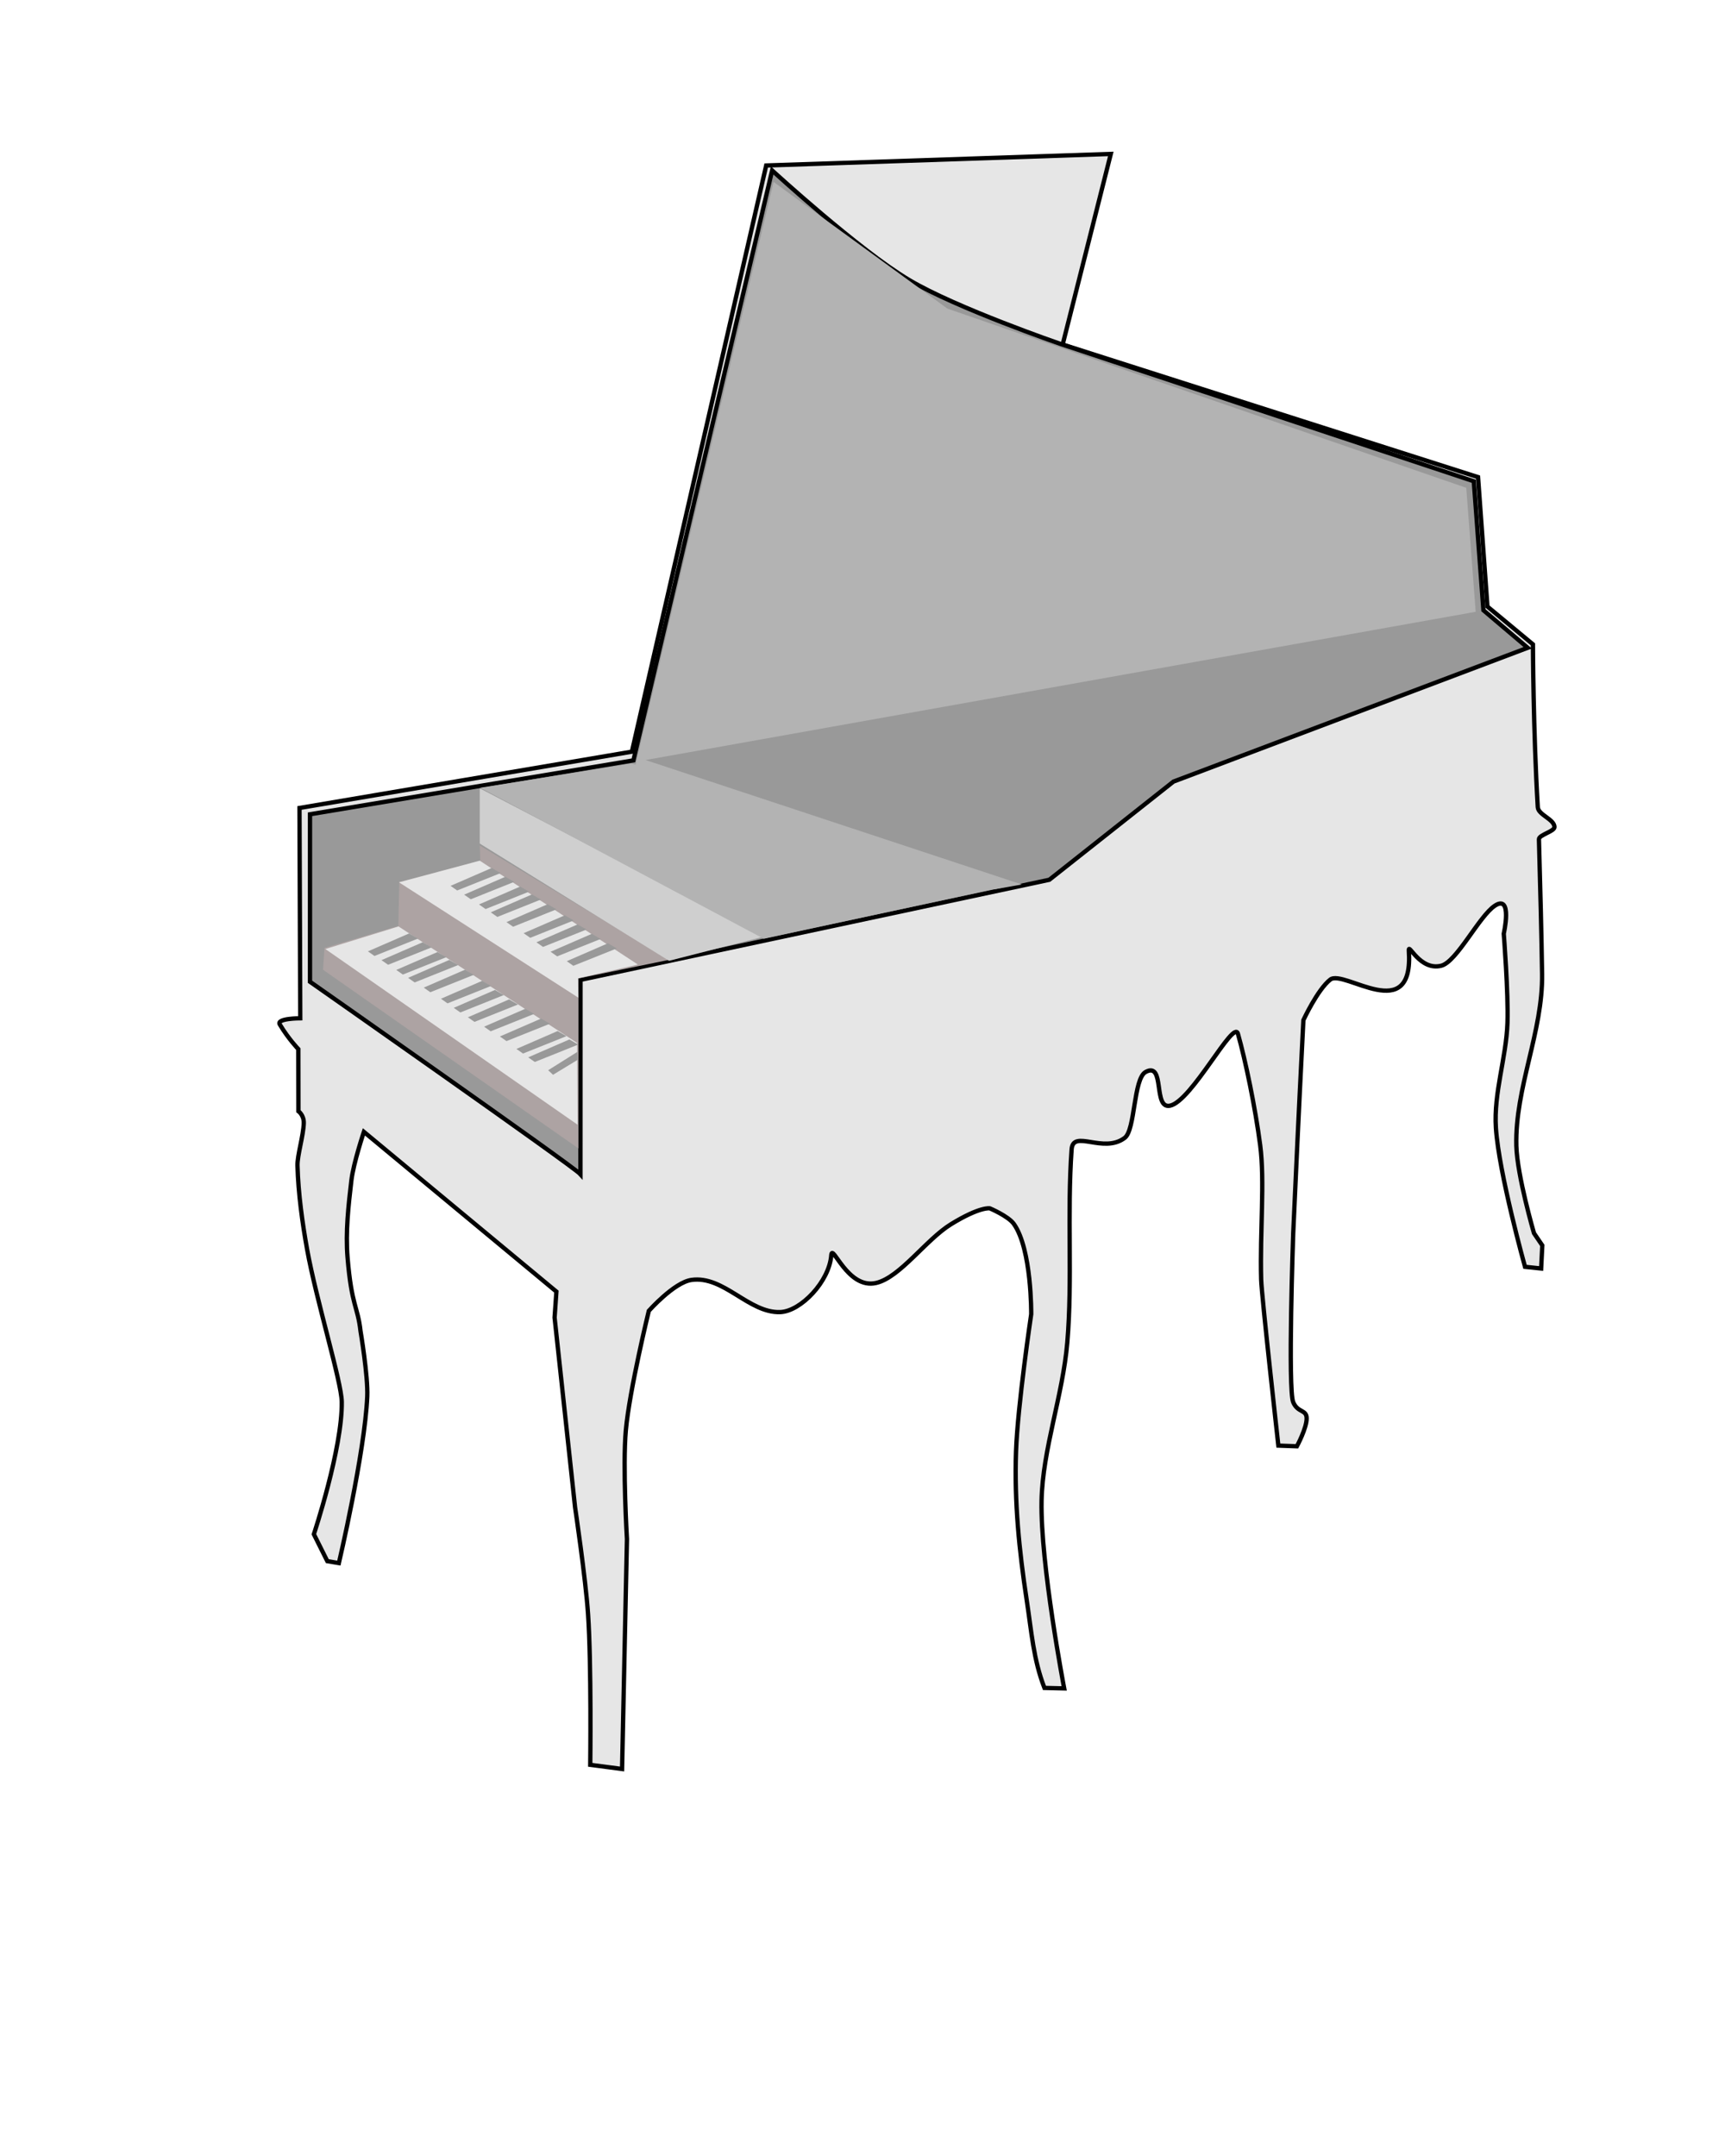 <?xml version="1.0" encoding="UTF-8" standalone="no"?>
<!-- Created with Inkscape (http://www.inkscape.org/) -->

<svg
   xmlns:dc="http://purl.org/dc/elements/1.1/"
   xmlns:cc="http://creativecommons.org/ns#"
   xmlns:rdf="http://www.w3.org/1999/02/22-rdf-syntax-ns#"
   xmlns:svg="http://www.w3.org/2000/svg"
   xmlns="http://www.w3.org/2000/svg"
   xmlns:sodipodi="http://sodipodi.sourceforge.net/DTD/sodipodi-0.dtd"
   xmlns:inkscape="http://www.inkscape.org/namespaces/inkscape"
   width="40"
   height="50"
   viewBox="0 0 40 50"
   id="svg2"
   version="1.1"
   inkscape:version="0.91 r13725"
   sodipodi:docname="myHarpsichordDesign.svg">
  <defs
     id="defs4" />
  <sodipodi:namedview
     id="base"
     pagecolor="#ffffff"
     bordercolor="#666666"
     borderopacity="1.0"
     inkscape:pageopacity="0.0"
     inkscape:pageshadow="2"
     inkscape:zoom="22.627417"
     inkscape:cx="28.006068"
     inkscape:cy="27.165141"
     inkscape:document-units="px"
     inkscape:current-layer="layer1"
     showgrid="false"
     units="px"
     inkscape:window-width="1920"
     inkscape:window-height="1017"
     inkscape:window-x="-8"
     inkscape:window-y="-8"
     inkscape:window-maximized="1" />
  <g
     inkscape:label="Ebene 1"
     inkscape:groupmode="layer"
     id="layer1"
     transform="translate(0,-1002.362)">
    <path
       style="fill:#e6e6e6;fill-rule:evenodd;stroke:#000000;stroke-width:0.1;stroke-linecap:butt;stroke-linejoin:miter;stroke-miterlimit:4;stroke-dasharray:none;stroke-opacity:1;fill-opacity:1;opacity:1"
       d="m 6.92,1028.132 c 0,0 0.129,0.089 0.124,0.278 -0.009,0.291 -0.152,0.753 -0.146,0.983 0.018,0.651 0.114,1.336 0.223,1.942 0.215,1.19 0.797,3.068 0.804,3.538 0.014,1.086 -0.647,3.069 -0.647,3.069 l 0.312,0.625 0.268,0.045 c 0,0 0.6,-2.557 0.658,-3.862 0.021,-0.47 -0.156,-1.518 -0.156,-1.518 -0.065,-0.579 -0.208,-0.577 -0.301,-1.708 -0.049,-0.594 0.02,-1.194 0.089,-1.786 0.048,-0.406 0.29,-1.127 0.29,-1.127 l 4.464,3.705 -0.042,0.602 0.475,4.401 c 0,0 0.245,1.647 0.301,2.476 0.079,1.163 0.051,3.495 0.051,3.495 l 0.738,0.097 0.113,-5.331 c 0,0 -0.101,-1.684 -0.026,-2.521 0.084,-0.937 0.533,-2.773 0.533,-2.773 0,0 0.585,-0.659 0.988,-0.717 0.749,-0.108 1.329,0.772 2.059,0.746 0.474,-0.017 1.138,-0.706 1.184,-1.32 0.022,-0.292 0.377,0.799 1.041,0.644 0.555,-0.13 1.154,-1.004 1.735,-1.362 0.677,-0.416 0.901,-0.368 0.901,-0.368 0,0 0.429,0.181 0.557,0.362 0.417,0.589 0.402,2.093 0.402,2.093 0,0 -0.315,2.115 -0.352,3.181 -0.041,1.176 0.073,2.302 0.246,3.438 0.115,0.756 0.156,1.385 0.413,2.048 l 0.458,0.011 c 0,0 -0.555,-2.892 -0.525,-4.353 0.025,-1.2 0.493,-2.436 0.597,-3.672 0.123,-1.459 -0.008,-2.965 0.1,-4.475 0.034,-0.475 0.733,0.107 1.231,-0.267 0.248,-0.187 0.2,-1.374 0.486,-1.529 0.458,-0.247 0.163,0.868 0.566,0.782 0.504,-0.107 1.475,-2.013 1.573,-1.67 0.172,0.603 0.404,1.717 0.517,2.59 0.109,0.84 -0.008,1.983 0.022,3.109 0.01,0.378 0.399,3.854 0.399,3.854 l 0.43,0.016 c 0,0 0.228,-0.42 0.226,-0.649 -0.002,-0.208 -0.204,-0.123 -0.311,-0.372 -0.128,-0.298 -4.07e-4,-3.922 -4.07e-4,-3.922 0.086,-1.862 0.102,-2.291 0.236,-4.94 0,0 0.327,-0.708 0.623,-0.94 0.317,-0.25 1.946,1.098 1.822,-0.675 -0.014,-0.195 0.254,0.475 0.749,0.354 0.362,-0.088 0.881,-1.153 1.247,-1.393 0.416,-0.273 0.205,0.649 0.205,0.649 0,0 0.109,1.378 0.086,2.067 -0.028,0.817 -0.322,1.623 -0.268,2.439 0.07,1.055 0.675,3.22 0.675,3.22 l 0.374,0.039 0.027,-0.535 -0.193,-0.284 c 0,0 -0.391,-1.338 -0.409,-2.027 -0.034,-1.343 0.617,-2.642 0.597,-3.984 -0.013,-0.853 -0.041,-1.996 -0.073,-3.124 -0.003,-0.104 0.363,-0.181 0.36,-0.285 -0.005,-0.182 -0.376,-0.28 -0.387,-0.46 -0.106,-1.776 -0.112,-3.776 -0.112,-3.776 l -1.055,-0.876 -0.218,-3.002 -9.632,-3.075 1.116,-4.42 -7.991,0.268 -3.114,13.594 -7.708,1.306 0.018,4.877 c 0,0 -0.561,-0 -0.475,0.142 0.199,0.334 0.43,0.573 0.43,0.573 z"
       id="path4332"
       inkscape:connector-curvature="0"
       sodipodi:nodetypes="csssscccscssccccscccscssssscscssccsssssssssccssccsssscssccccssssscccccccccscc" />
    <path
       style="opacity:1;fill:#999999;fill-rule:evenodd;stroke:#000000;stroke-width:0.1;stroke-linecap:butt;stroke-linejoin:miter;stroke-miterlimit:4;stroke-dasharray:none;stroke-opacity:1"
       d="m 13.46,1029.594 c -0.156,-0.178 -6.272,-4.464 -6.272,-4.464 l 0,-3.884 7.5,-1.25 3.217,-13.681 c 0,0 2.013,1.848 3.179,2.542 1.091,0.65 3.51,1.482 3.51,1.482 l 9.581,3.184 0.223,2.991 1.027,0.871 -8.214,3.103 -2.879,2.277 -10.871,2.321 z"
       id="path4334"
       inkscape:connector-curvature="0"
       sodipodi:nodetypes="cccccscccccccc" />
    <path
       style="fill:#ada3a3;fill-rule:evenodd;stroke:none;stroke-width:1px;stroke-linecap:butt;stroke-linejoin:miter;stroke-opacity:1;fill-opacity:1"
       d="m 13.413,1028.995 -5.922,-4.143 0.033,-0.508 1.713,-0.508 0.022,-1.016 1.878,-0.497 -0.011,-0.353 4.386,2.652 -2.099,0.431 z"
       id="path4576"
       inkscape:connector-curvature="0" />
    <path
       style="fill:#e6e6e6;fill-opacity:1;fill-rule:evenodd;stroke:none;stroke-width:1px;stroke-linecap:butt;stroke-linejoin:miter;stroke-opacity:1"
       d="m 7.545,1024.371 1.696,-0.524 4.141,2.701 0.011,1.897 z"
       id="path4336"
       inkscape:connector-curvature="0"
       sodipodi:nodetypes="ccccc" />
    <path
       style="fill:#999999;fill-rule:evenodd;stroke:none;stroke-width:1px;stroke-linecap:butt;stroke-linejoin:miter;stroke-opacity:1"
       d="m 8.531,1024.425 0.153,0.107 1.007,-0.403 -0.205,-0.119 z"
       id="path4338"
       inkscape:connector-curvature="0"
       sodipodi:nodetypes="ccccc" />
    <path
       style="fill:#999999;fill-rule:evenodd;stroke:none;stroke-width:1px;stroke-linecap:butt;stroke-linejoin:miter;stroke-opacity:1"
       d="m 8.846,1024.629 0.153,0.107 1.007,-0.403 -0.205,-0.119 z"
       id="path4338-6"
       inkscape:connector-curvature="0"
       sodipodi:nodetypes="ccccc" />
    <path
       style="fill:#999999;fill-rule:evenodd;stroke:none;stroke-width:1px;stroke-linecap:butt;stroke-linejoin:miter;stroke-opacity:1"
       d="m 9.189,1024.856 0.153,0.107 1.007,-0.403 -0.205,-0.119 z"
       id="path4338-6-4"
       inkscape:connector-curvature="0"
       sodipodi:nodetypes="ccccc" />
    <path
       style="fill:#999999;fill-rule:evenodd;stroke:none;stroke-width:1px;stroke-linecap:butt;stroke-linejoin:miter;stroke-opacity:1"
       d="m 9.463,1025.039 0.153,0.107 1.007,-0.403 -0.205,-0.119 z"
       id="path4338-6-4-3"
       inkscape:connector-curvature="0"
       sodipodi:nodetypes="ccccc" />
    <path
       style="fill:#999999;fill-rule:evenodd;stroke:none;stroke-width:1px;stroke-linecap:butt;stroke-linejoin:miter;stroke-opacity:1"
       d="m 9.826,1025.266 0.153,0.107 1.007,-0.403 -0.205,-0.119 z"
       id="path4338-6-4-0"
       inkscape:connector-curvature="0"
       sodipodi:nodetypes="ccccc" />
    <path
       style="fill:#999999;fill-rule:evenodd;stroke:none;stroke-width:1px;stroke-linecap:butt;stroke-linejoin:miter;stroke-opacity:1"
       d="m 10.225,1025.524 0.153,0.107 1.007,-0.403 -0.205,-0.119 z"
       id="path4338-6-4-0-8"
       inkscape:connector-curvature="0"
       sodipodi:nodetypes="ccccc" />
    <path
       style="fill:#999999;fill-rule:evenodd;stroke:none;stroke-width:1px;stroke-linecap:butt;stroke-linejoin:miter;stroke-opacity:1"
       d="m 10.522,1025.735 0.153,0.107 1.007,-0.403 -0.205,-0.119 z"
       id="path4338-6-4-0-8-4"
       inkscape:connector-curvature="0"
       sodipodi:nodetypes="ccccc" />
    <path
       style="fill:#999999;fill-rule:evenodd;stroke:none;stroke-width:1px;stroke-linecap:butt;stroke-linejoin:miter;stroke-opacity:1"
       d="m 10.85,1025.954 0.153,0.107 1.007,-0.403 -0.205,-0.119 z"
       id="path4338-6-4-0-8-4-1"
       inkscape:connector-curvature="0"
       sodipodi:nodetypes="ccccc" />
    <path
       style="fill:#999999;fill-rule:evenodd;stroke:none;stroke-width:1px;stroke-linecap:butt;stroke-linejoin:miter;stroke-opacity:1"
       d="m 11.225,1026.172 0.153,0.107 1.007,-0.403 -0.205,-0.119 z"
       id="path4338-6-4-0-8-4-1-9"
       inkscape:connector-curvature="0"
       sodipodi:nodetypes="ccccc" />
    <path
       style="fill:#999999;fill-rule:evenodd;stroke:none;stroke-width:1px;stroke-linecap:butt;stroke-linejoin:miter;stroke-opacity:1"
       d="m 11.592,1026.399 0.153,0.107 1.007,-0.403 -0.205,-0.119 z"
       id="path4338-6-4-0-8-4-1-9-1"
       inkscape:connector-curvature="0"
       sodipodi:nodetypes="ccccc" />
    <path
       style="fill:#999999;fill-rule:evenodd;stroke:none;stroke-width:1px;stroke-linecap:butt;stroke-linejoin:miter;stroke-opacity:1"
       d="m 11.975,1026.688 0.153,0.107 1.007,-0.403 -0.205,-0.119 z"
       id="path4338-6-4-0-8-4-1-9-1-5"
       inkscape:connector-curvature="0"
       sodipodi:nodetypes="ccccc" />
    <path
       style="fill:#999999;fill-rule:evenodd;stroke:none;stroke-width:1px;stroke-linecap:butt;stroke-linejoin:miter;stroke-opacity:1"
       d="m 12.248,1026.883 0.153,0.107 1.007,-0.403 -0.205,-0.119 z"
       id="path4338-6-4-0-8-4-1-9-1-5-6"
       inkscape:connector-curvature="0"
       sodipodi:nodetypes="ccccc" />
    <path
       style="fill:#999999;fill-rule:evenodd;stroke:none;stroke-width:1px;stroke-linecap:butt;stroke-linejoin:miter;stroke-opacity:1;fill-opacity:1"
       d="m 12.711,1027.182 0.113,0.105 0.574,-0.348 -0.008,-0.184 z"
       id="path4520"
       inkscape:connector-curvature="0" />
    <path
       style="fill:#e6e6e6;fill-opacity:1;fill-rule:evenodd;stroke:none;stroke-width:1px;stroke-linecap:butt;stroke-linejoin:miter;stroke-opacity:1"
       d="m 9.252,1022.824 1.873,-0.502 3.666,2.409 -1.387,0.319 0.006,0.449 z"
       id="path4336-9"
       inkscape:connector-curvature="0"
       sodipodi:nodetypes="cccccc" />
    <path
       style="fill:#999999;fill-rule:evenodd;stroke:none;stroke-width:1px;stroke-linecap:butt;stroke-linejoin:miter;stroke-opacity:1"
       d="m 10.448,1022.906 0.153,0.107 1.007,-0.403 -0.205,-0.119 z"
       id="path4338-1"
       inkscape:connector-curvature="0"
       sodipodi:nodetypes="ccccc" />
    <path
       style="fill:#999999;fill-rule:evenodd;stroke:none;stroke-width:1px;stroke-linecap:butt;stroke-linejoin:miter;stroke-opacity:1"
       d="m 10.763,1023.11 0.153,0.107 1.007,-0.403 -0.205,-0.119 z"
       id="path4338-6-0"
       inkscape:connector-curvature="0"
       sodipodi:nodetypes="ccccc" />
    <path
       style="fill:#999999;fill-rule:evenodd;stroke:none;stroke-width:1px;stroke-linecap:butt;stroke-linejoin:miter;stroke-opacity:1"
       d="m 11.107,1023.337 0.153,0.107 1.007,-0.403 -0.205,-0.119 z"
       id="path4338-6-4-2"
       inkscape:connector-curvature="0"
       sodipodi:nodetypes="ccccc" />
    <path
       style="fill:#999999;fill-rule:evenodd;stroke:none;stroke-width:1px;stroke-linecap:butt;stroke-linejoin:miter;stroke-opacity:1"
       d="m 11.38,1023.52 0.153,0.107 1.007,-0.403 -0.205,-0.119 z"
       id="path4338-6-4-3-7"
       inkscape:connector-curvature="0"
       sodipodi:nodetypes="ccccc" />
    <path
       style="fill:#999999;fill-rule:evenodd;stroke:none;stroke-width:1px;stroke-linecap:butt;stroke-linejoin:miter;stroke-opacity:1"
       d="m 11.744,1023.747 0.153,0.107 1.007,-0.403 -0.205,-0.119 z"
       id="path4338-6-4-0-5"
       inkscape:connector-curvature="0"
       sodipodi:nodetypes="ccccc" />
    <path
       style="fill:#999999;fill-rule:evenodd;stroke:none;stroke-width:1px;stroke-linecap:butt;stroke-linejoin:miter;stroke-opacity:1"
       d="m 12.142,1024.004 0.153,0.107 1.007,-0.403 -0.205,-0.119 z"
       id="path4338-6-4-0-8-9"
       inkscape:connector-curvature="0"
       sodipodi:nodetypes="ccccc" />
    <path
       style="fill:#999999;fill-rule:evenodd;stroke:none;stroke-width:1px;stroke-linecap:butt;stroke-linejoin:miter;stroke-opacity:1"
       d="m 12.439,1024.215 0.153,0.107 1.007,-0.403 -0.205,-0.119 z"
       id="path4338-6-4-0-8-4-17"
       inkscape:connector-curvature="0"
       sodipodi:nodetypes="ccccc" />
    <path
       style="fill:#999999;fill-rule:evenodd;stroke:none;stroke-width:1px;stroke-linecap:butt;stroke-linejoin:miter;stroke-opacity:1"
       d="m 12.767,1024.434 0.153,0.107 1.007,-0.403 -0.205,-0.119 z"
       id="path4338-6-4-0-8-4-1-0"
       inkscape:connector-curvature="0"
       sodipodi:nodetypes="ccccc" />
    <path
       style="fill:#999999;fill-rule:evenodd;stroke:none;stroke-width:1px;stroke-linecap:butt;stroke-linejoin:miter;stroke-opacity:1"
       d="m 13.142,1024.653 0.153,0.107 1.007,-0.403 -0.205,-0.119 z"
       id="path4338-6-4-0-8-4-1-9-5"
       inkscape:connector-curvature="0"
       sodipodi:nodetypes="ccccc" />
    <path
       style="fill:#b3b3b3;fill-opacity:1;fill-rule:evenodd;stroke:none;stroke-width:1px;stroke-linecap:butt;stroke-linejoin:miter;stroke-opacity:1"
       d="m 23.694,1022.874 -8.725,-2.886 19.25,-3.438 -0.219,-2.875 -12.031,-4.156 -4.031,-2.938 -3.219,13.594 8.344,2.811 z"
       id="path4578"
       inkscape:connector-curvature="0"
       sodipodi:nodetypes="ccccccccc" />
    <path
       style="fill:#e6e6e6;fill-opacity:1;fill-rule:evenodd;stroke:none;stroke-width:1px;stroke-linecap:butt;stroke-linejoin:miter;stroke-opacity:1"
       d="m 13.766,1029.536 0,-4.176 10.54,-2.342 -0.133,3.712 z"
       id="path4580"
       inkscape:connector-curvature="0"
       sodipodi:nodetypes="ccccc" />
    <path
       style="fill:#cfcfcf;fill-opacity:1;fill-rule:evenodd;stroke:none;stroke-width:1px;stroke-linecap:butt;stroke-linejoin:miter;stroke-opacity:1"
       d="m 11.125,1021.925 0,-1.281 1.4,0.73 5.193,2.708 -2.203,0.562 z"
       id="path4582"
       inkscape:connector-curvature="0"
       sodipodi:nodetypes="cccccc" />
    <path
       style="fill:#b3b3b3;fill-opacity:1;fill-rule:evenodd;stroke:none;stroke-width:1px;stroke-linecap:butt;stroke-linejoin:miter;stroke-opacity:1"
       d="m 11.137,1020.631 6.574,3.502 5.381,-1.16 -8.441,-2.906 z"
       id="path4584"
       inkscape:connector-curvature="0"
       sodipodi:nodetypes="ccccc" />
  </g>
</svg>

